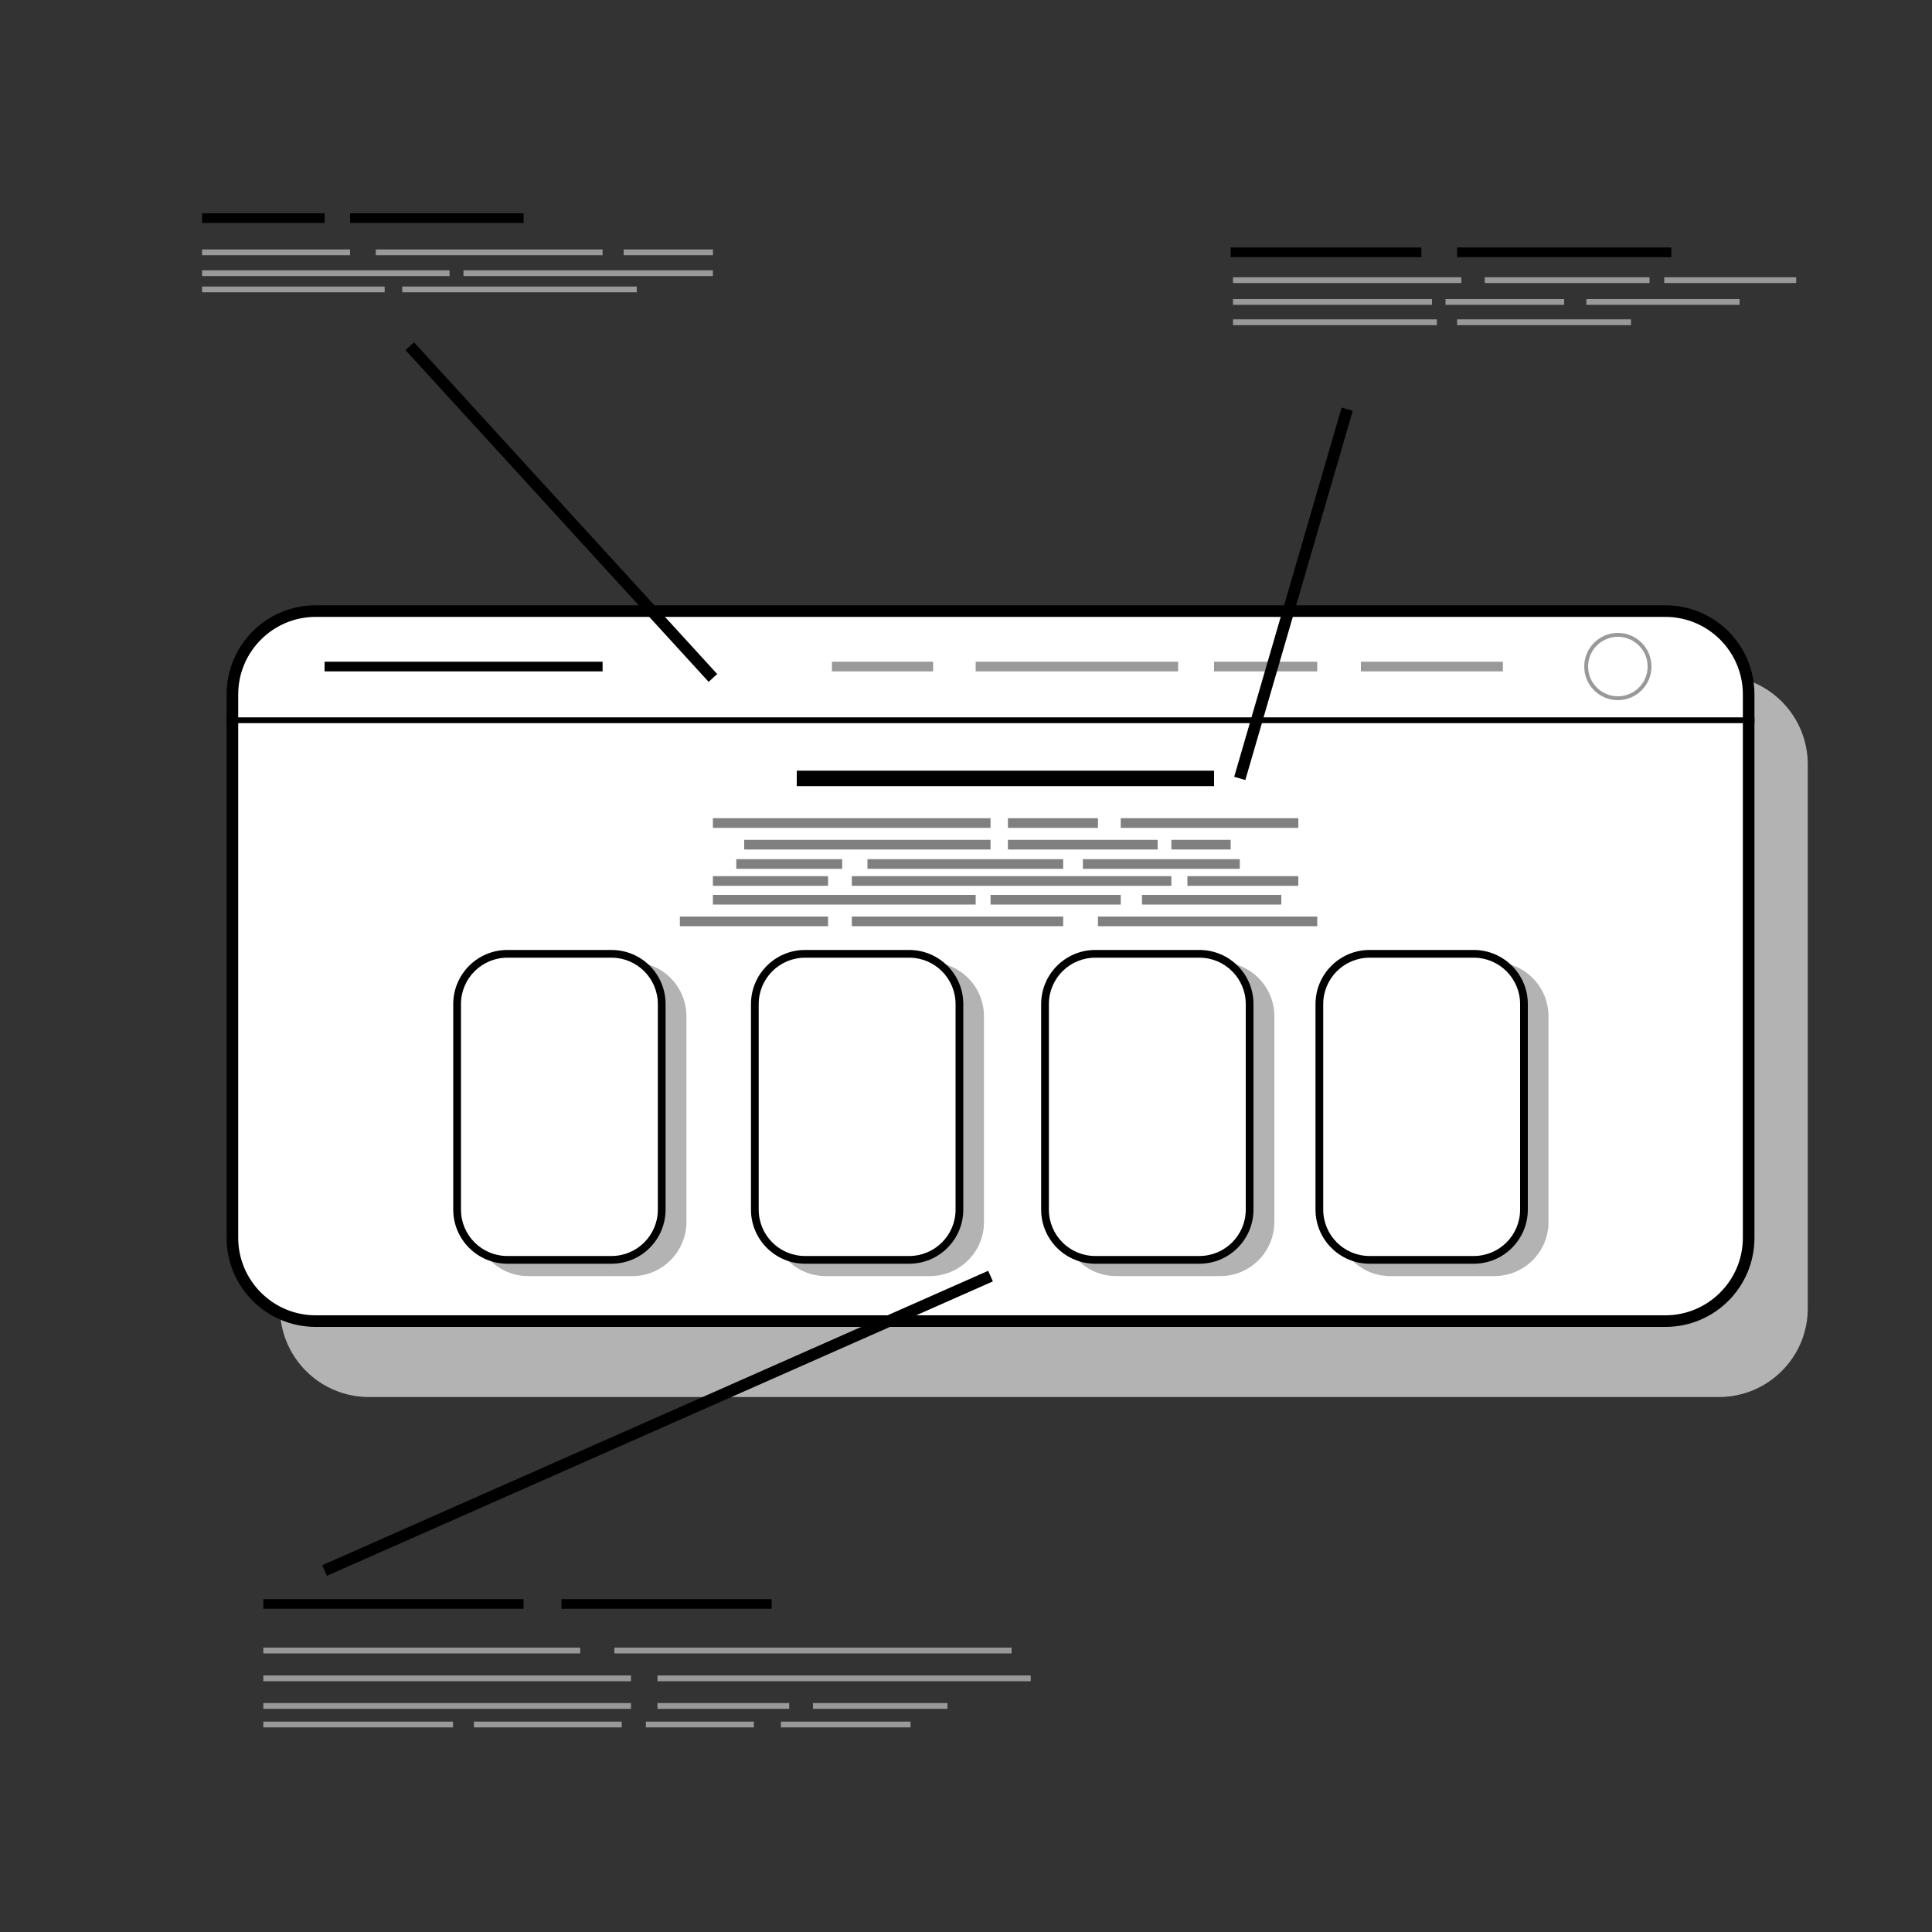 <?xml version="1.0" encoding="utf-8"?>
<!-- Generator: Adobe Illustrator 26.3.1, SVG Export Plug-In . SVG Version: 6.00 Build 0)  -->
<svg version="1.1" id="Layer_1" xmlns="http://www.w3.org/2000/svg" xmlns:xlink="http://www.w3.org/1999/xlink" x="0px" y="0px"
	 viewBox="0 0 1000 1000" style="enable-background:new 0 0 1000 1000;" xml:space="preserve">
<rect x="0" y="0" width="1000" height="1000" fill="#333333" stroke="none"/>
<style type="text/css">
	.st0{fill:#B3B3B3;}
	.st1{fill:#FFFFFF;}
	.st2{fill:#B3B3B3;stroke:#000000;stroke-width:3;stroke-miterlimit:10;}
	.st3{stroke:#000000;stroke-width:5;stroke-miterlimit:10;}
	.st4{fill:#808080;stroke:#999999;stroke-width:5;stroke-miterlimit:10;}
	.st5{fill:none;stroke:#999999;stroke-width:2;stroke-miterlimit:10;}
	.st6{fill:#FFFFFF;stroke:#000000;stroke-width:6;stroke-miterlimit:10;}
	.st7{fill:#808080;stroke:#999999;stroke-width:3;stroke-miterlimit:10;}
	.st8{stroke:#000000;stroke-width:8;stroke-miterlimit:10;}
	.st9{fill:#808080;stroke:#808080;stroke-width:5;stroke-miterlimit:10;}
</style>
<g>
	<path class="st0" d="M889.7,723.1H191c-25.5,0-46.1-20.6-46.1-46.1V395.7c0-25.5,20.6-46.1,46.1-46.1h698.6
		c25.5,0,46.1,20.6,46.1,46.1V677C935.8,702.5,915.1,723.1,889.7,723.1z"/>
</g>
<g>
	<path class="st1" d="M163.4,683.7c-23.8,0-43.1-19.3-43.1-43.1V359.4c0-23.8,19.3-43.1,43.1-43.1H862c23.8,0,43.1,19.3,43.1,43.1
		v281.3c0,23.8-19.3,43.1-43.1,43.1H163.4z"/>
	<path d="M862,319.3c22.1,0,40.1,18,40.1,40.1v281.3c0,22.1-18,40.1-40.1,40.1H163.4c-22.1,0-40.1-18-40.1-40.1V359.4
		c0-22.1,18-40.1,40.1-40.1H862 M862,313.3H163.4c-25.5,0-46.1,20.6-46.1,46.1v281.3c0,25.5,20.6,46.1,46.1,46.1H862
		c25.5,0,46.1-20.6,46.1-46.1V359.4C908.1,333.9,887.5,313.3,862,313.3L862,313.3z"/>
</g>
<line class="st2" x1="117.3" y1="372.8" x2="908.1" y2="372.8"/>
<line class="st3" x1="168" y1="345" x2="311.9" y2="345"/>
<line class="st4" x1="430.6" y1="345" x2="483" y2="345"/>
<line class="st4" x1="505" y1="345" x2="609.8" y2="345"/>
<line class="st4" x1="628.4" y1="345" x2="681.8" y2="345"/>
<line class="st4" x1="704.4" y1="345" x2="777.9" y2="345"/>
<circle class="st5" cx="837.4" cy="345" r="16.4"/>
<line class="st6" x1="212.1" y1="179.2" x2="369" y2="350.9"/>
<line class="st3" x1="104.6" y1="112.9" x2="168" y2="112.9"/>
<line class="st3" x1="181.2" y1="112.9" x2="271" y2="112.9"/>
<line class="st7" x1="104.6" y1="130.6" x2="181.2" y2="130.6"/>
<line class="st7" x1="194.5" y1="130.6" x2="311.9" y2="130.6"/>
<line class="st7" x1="322.8" y1="130.6" x2="369" y2="130.6"/>
<line class="st7" x1="104.6" y1="141.4" x2="232.7" y2="141.4"/>
<line class="st7" x1="239.9" y1="141.4" x2="369" y2="141.4"/>
<line class="st7" x1="104.6" y1="149.8" x2="199.1" y2="149.8"/>
<line class="st7" x1="208.2" y1="149.8" x2="329.6" y2="149.8"/>
<line class="st8" x1="412.4" y1="402.9" x2="628.4" y2="402.9"/>
<line class="st9" x1="369" y1="426" x2="512.7" y2="426"/>
<line class="st9" x1="521.7" y1="426" x2="568.3" y2="426"/>
<line class="st9" x1="580.1" y1="426" x2="672" y2="426"/>
<line class="st9" x1="385.2" y1="437.2" x2="512.7" y2="437.2"/>
<line class="st9" x1="521.7" y1="437.2" x2="599.2" y2="437.2"/>
<line class="st9" x1="606.3" y1="437.2" x2="637" y2="437.2"/>
<line class="st9" x1="381.1" y1="447.2" x2="435.9" y2="447.2"/>
<line class="st9" x1="449" y1="447.2" x2="550.3" y2="447.2"/>
<line class="st9" x1="560.5" y1="447.2" x2="641.7" y2="447.2"/>
<line class="st9" x1="369" y1="456" x2="428.6" y2="456"/>
<line class="st9" x1="440.9" y1="456" x2="606.3" y2="456"/>
<line class="st9" x1="614.6" y1="456" x2="672" y2="456"/>
<line class="st9" x1="369" y1="465.7" x2="505" y2="465.7"/>
<line class="st9" x1="512.7" y1="465.7" x2="580.1" y2="465.7"/>
<line class="st9" x1="591.1" y1="465.7" x2="663.2" y2="465.7"/>
<line class="st9" x1="351.9" y1="476.9" x2="428.6" y2="476.9"/>
<line class="st9" x1="440.9" y1="476.9" x2="550.3" y2="476.9"/>
<line class="st9" x1="568.3" y1="476.9" x2="681.8" y2="476.9"/>
<line class="st6" x1="641.7" y1="402.9" x2="697.3" y2="211.8"/>
<line class="st3" x1="637" y1="130.6" x2="735.7" y2="130.6"/>
<line class="st3" x1="754.2" y1="130.6" x2="865.1" y2="130.6"/>
<line class="st7" x1="638.2" y1="145" x2="756.4" y2="145"/>
<line class="st7" x1="768.5" y1="145" x2="853.8" y2="145"/>
<line class="st7" x1="861.4" y1="145" x2="929.7" y2="145"/>
<line class="st7" x1="638.2" y1="156.3" x2="741.2" y2="156.3"/>
<line class="st7" x1="748.2" y1="156.3" x2="809.6" y2="156.3"/>
<line class="st7" x1="821.1" y1="156.3" x2="900.4" y2="156.3"/>
<line class="st7" x1="638.2" y1="166.8" x2="743.7" y2="166.8"/>
<line class="st7" x1="754.2" y1="166.8" x2="844.2" y2="166.8"/>
<g>
	<path class="st0" d="M327.3,660.5h-53.9c-15.5,0-28-12.6-28-28V526c0-15.5,12.6-28,28-28h53.9c15.5,0,28,12.6,28,28v106.4
		C355.3,647.9,342.7,660.5,327.3,660.5z"/>
</g>
<g>
	<path class="st1" d="M262.6,652.2c-14.4,0-26-11.7-26-26V519.7c0-14.4,11.7-26,26-26h53.9c14.4,0,26,11.7,26,26v106.4
		c0,14.4-11.7,26-26,26H262.6z"/>
	<path d="M316.5,495.7c13.3,0,24,10.8,24,24v106.4c0,13.3-10.8,24-24,24h-53.9c-13.3,0-24-10.8-24-24V519.7c0-13.3,10.8-24,24-24
		H316.5 M316.5,491.7h-53.9c-15.5,0-28,12.6-28,28v106.4c0,15.5,12.6,28,28,28h53.9c15.5,0,28-12.6,28-28V519.7
		C344.5,504.2,332,491.7,316.5,491.7L316.5,491.7z"/>
</g>
<g>
	<path class="st0" d="M481.3,660.5h-53.9c-15.5,0-28-12.6-28-28V526c0-15.5,12.6-28,28-28h53.9c15.5,0,28,12.6,28,28v106.4
		C509.4,647.9,496.8,660.5,481.3,660.5z"/>
</g>
<g>
	<path class="st1" d="M416.6,652.2c-14.4,0-26-11.7-26-26V519.7c0-14.4,11.7-26,26-26h53.9c14.4,0,26,11.7,26,26v106.4
		c0,14.4-11.7,26-26,26H416.6z"/>
	<path d="M470.6,495.7c13.3,0,24,10.8,24,24v106.4c0,13.3-10.8,24-24,24h-53.9c-13.3,0-24-10.8-24-24V519.7c0-13.3,10.8-24,24-24
		H470.6 M470.6,491.7h-53.9c-15.5,0-28,12.6-28,28v106.4c0,15.5,12.6,28,28,28h53.9c15.5,0,28-12.6,28-28V519.7
		C498.6,504.2,486,491.7,470.6,491.7L470.6,491.7z"/>
</g>
<g>
	<path class="st0" d="M631.6,660.5h-53.9c-15.5,0-28-12.6-28-28V526c0-15.5,12.6-28,28-28h53.9c15.5,0,28,12.6,28,28v106.4
		C659.6,647.9,647.1,660.5,631.6,660.5z"/>
</g>
<g>
	<path class="st1" d="M566.9,652.2c-14.4,0-26-11.7-26-26V519.7c0-14.4,11.7-26,26-26h53.9c14.4,0,26,11.7,26,26v106.4
		c0,14.4-11.7,26-26,26H566.9z"/>
	<path d="M620.8,495.7c13.3,0,24,10.8,24,24v106.4c0,13.3-10.8,24-24,24h-53.9c-13.3,0-24-10.8-24-24V519.7c0-13.3,10.8-24,24-24
		H620.8 M620.8,491.7h-53.9c-15.5,0-28,12.6-28,28v106.4c0,15.5,12.6,28,28,28h53.9c15.5,0,28-12.6,28-28V519.7
		C648.8,504.2,636.3,491.7,620.8,491.7L620.8,491.7z"/>
</g>
<g>
	<path class="st0" d="M773.5,660.5h-53.9c-15.5,0-28-12.6-28-28V526c0-15.5,12.6-28,28-28h53.9c15.5,0,28,12.6,28,28v106.4
		C801.6,647.9,789,660.5,773.5,660.5z"/>
</g>
<g>
	<path class="st1" d="M708.8,652.2c-14.4,0-26-11.7-26-26V519.7c0-14.4,11.7-26,26-26h53.9c14.4,0,26,11.7,26,26v106.4
		c0,14.4-11.7,26-26,26H708.8z"/>
	<path d="M762.8,495.7c13.3,0,24,10.8,24,24v106.4c0,13.3-10.8,24-24,24h-53.9c-13.3,0-24-10.8-24-24V519.7c0-13.3,10.8-24,24-24
		H762.8 M762.8,491.7h-53.9c-15.5,0-28,12.6-28,28v106.4c0,15.5,12.6,28,28,28h53.9c15.5,0,28-12.6,28-28V519.7
		C790.8,504.2,778.2,491.7,762.8,491.7L762.8,491.7z"/>
</g>
<line class="st6" x1="168" y1="812.9" x2="512.7" y2="660.5"/>
<line class="st3" x1="136.3" y1="830.2" x2="271" y2="830.2"/>
<line class="st3" x1="290.6" y1="830.2" x2="399.4" y2="830.2"/>
<line class="st7" x1="136.3" y1="854.3" x2="300.3" y2="854.3"/>
<line class="st7" x1="318" y1="854.3" x2="523.6" y2="854.3"/>
<line class="st7" x1="136.3" y1="868.7" x2="326.6" y2="868.7"/>
<line class="st7" x1="340.3" y1="868.7" x2="533.5" y2="868.7"/>
<line class="st7" x1="136.3" y1="883" x2="326.6" y2="883"/>
<line class="st7" x1="340.3" y1="883" x2="408.5" y2="883"/>
<line class="st7" x1="420.8" y1="883" x2="490.4" y2="883"/>
<line class="st7" x1="136.3" y1="892.6" x2="234.5" y2="892.6"/>
<line class="st7" x1="245.3" y1="892.6" x2="321.8" y2="892.6"/>
<line class="st7" x1="334.3" y1="892.6" x2="390.2" y2="892.6"/>
<line class="st7" x1="404.2" y1="892.6" x2="471.3" y2="892.6"/>
</svg>
